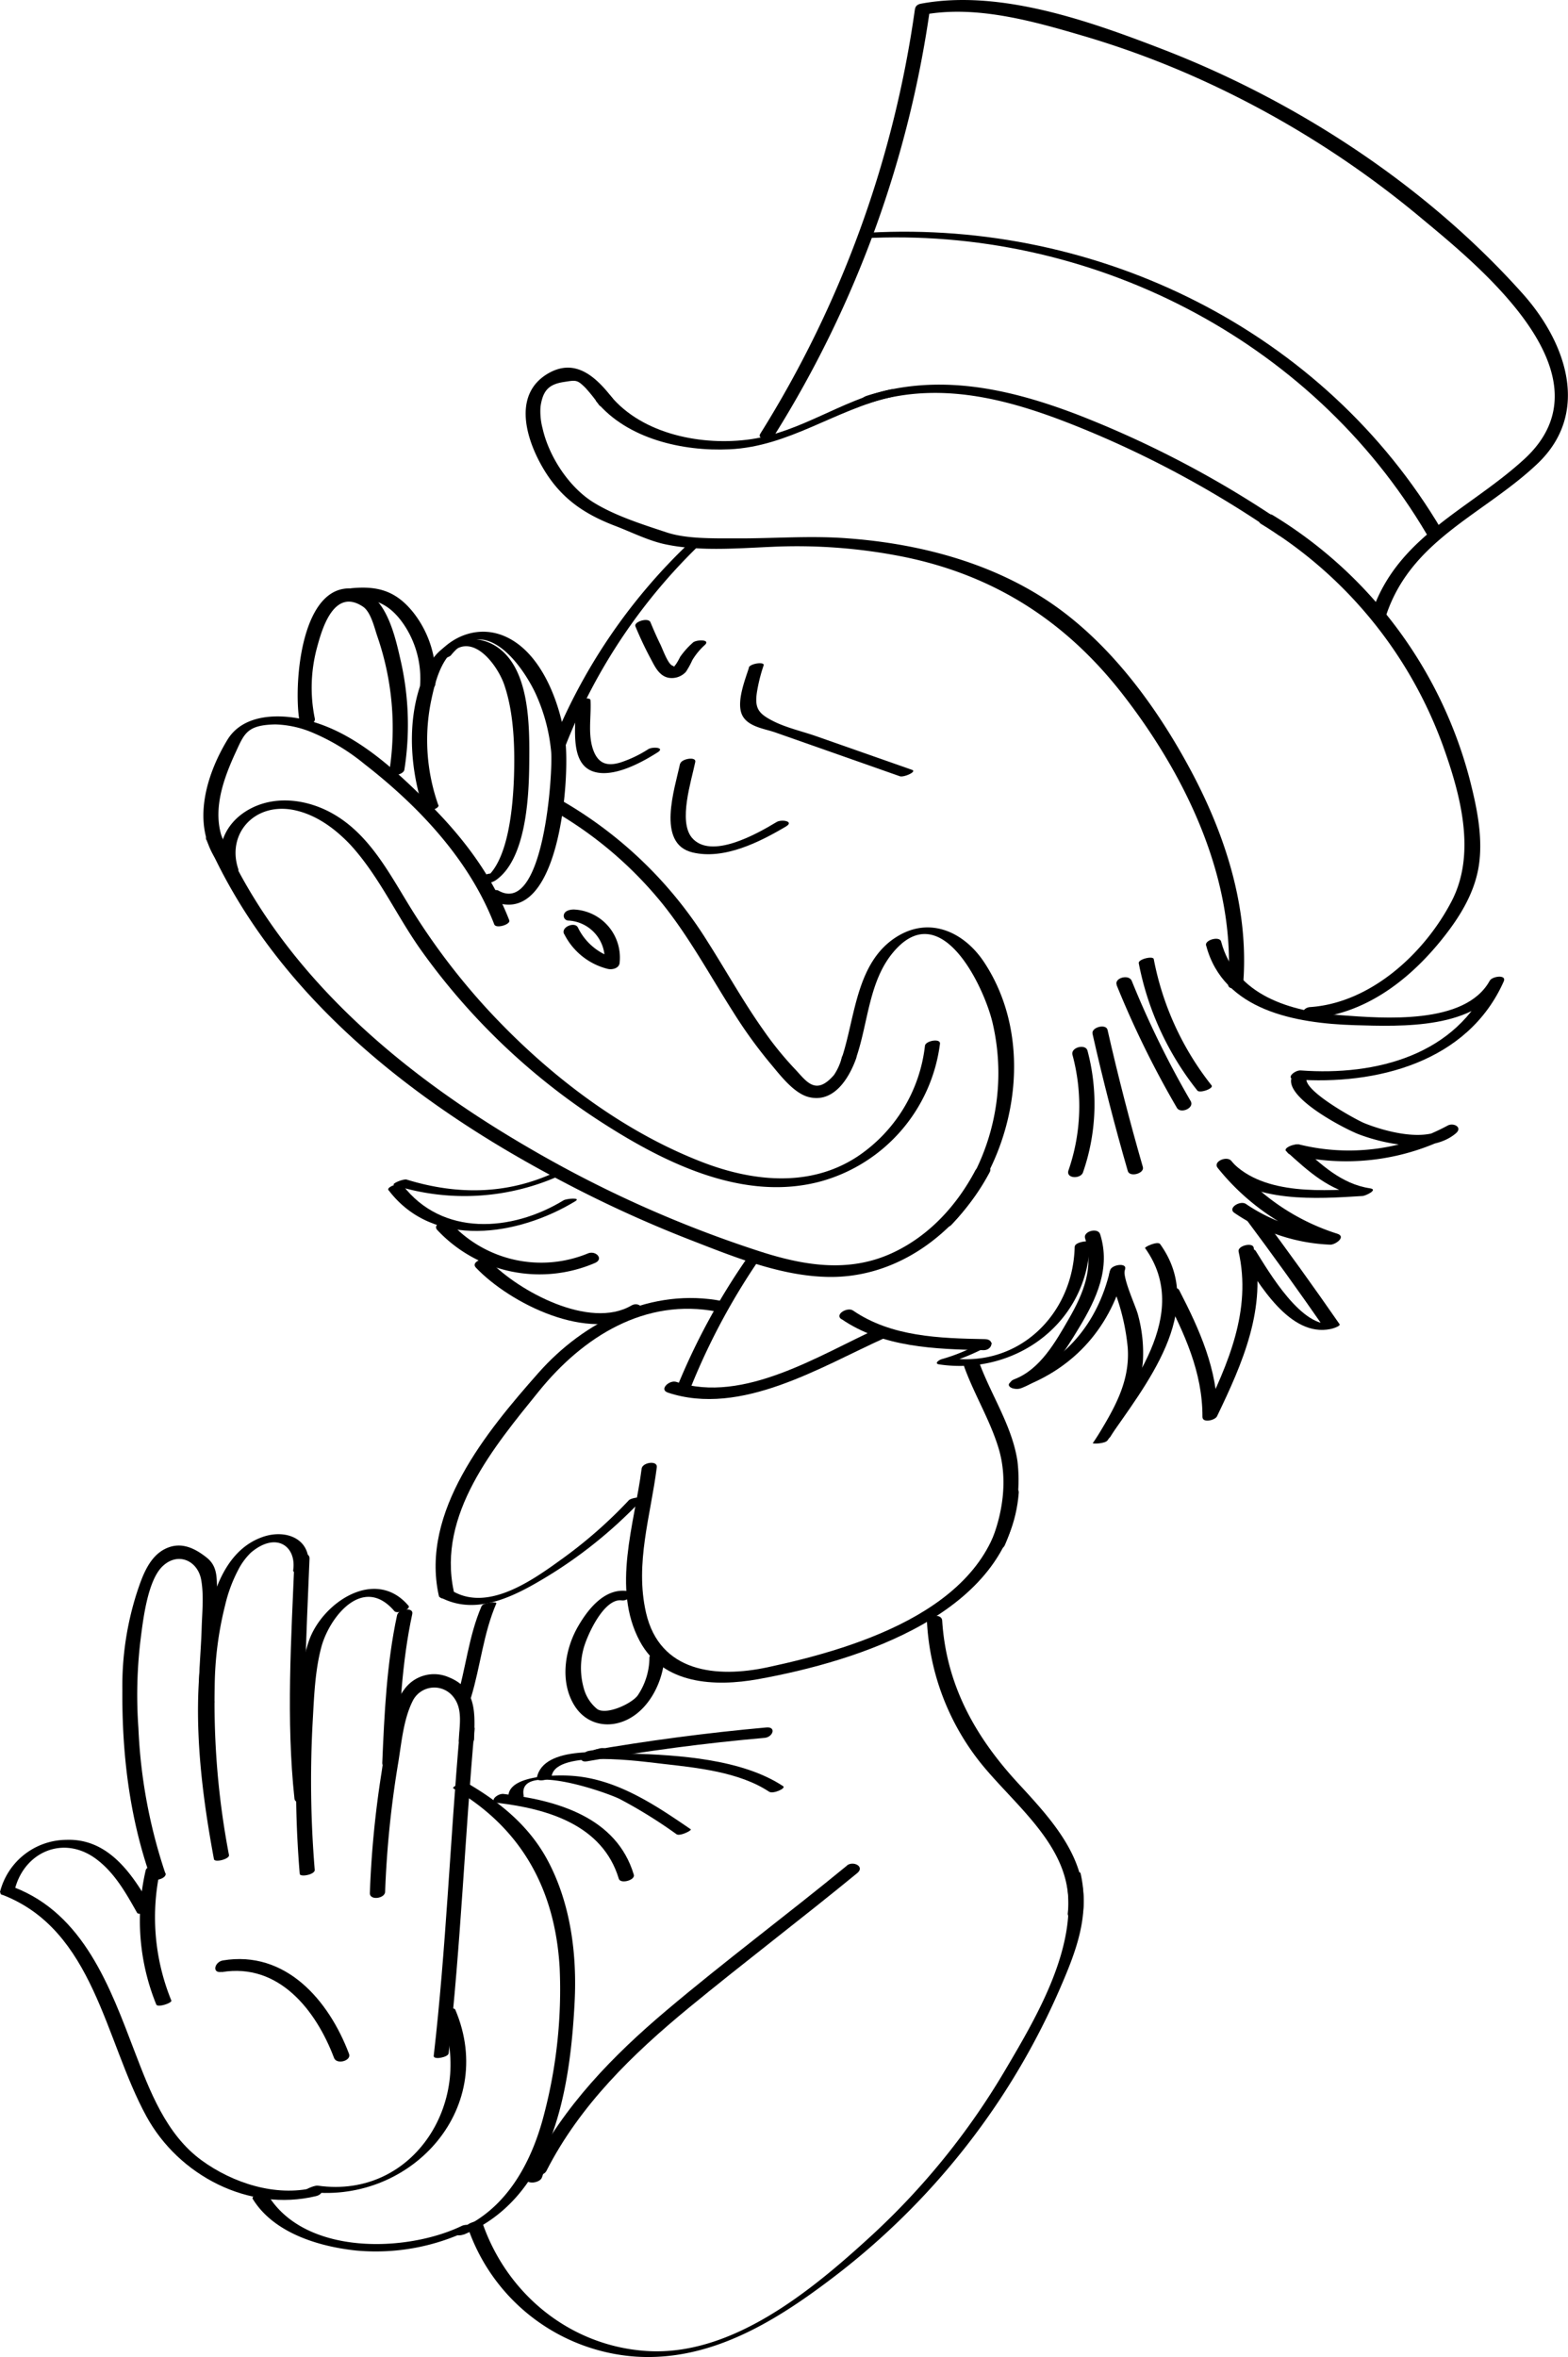 <svg xmlns="http://www.w3.org/2000/svg" viewBox="0 0 302.02 453.88"><title>Scrooge</title><g id="Слой_2" data-name="Слой 2"><g id="Слой_1-2" data-name="Слой 1"><path d="M106,155.8A75.31,75.31,0,0,1,127.57,174c5.24,6.52,9.2,13.9,13.68,20.92a90.11,90.11,0,0,0,7,9.71c1.85,2.18,4.52,5.83,7.47,6.61,4.87,1.27,7.83-3.61,9.2-7.46.53-1.5-2.36-1.33-2.75-.24a11,11,0,0,1-1.52,3.45c-3.6,4.18-5.38,1.12-7.61-1.21a63.61,63.61,0,0,1-6-7.42c-3.88-5.47-7.13-11.35-10.73-17a80.22,80.22,0,0,0-28-27.13c-1-.57-3.6.82-2.26,1.58Z"/><path d="M165,203.43c2.22-6.61,2.39-14.46,7-20,9.14-11,17.4,6.29,19.13,13.31A42.46,42.46,0,0,1,180.51,236c-.74.77,2.09.53,2.67-.06,12.42-12.88,16.63-35.11,6.39-50.63-3.82-5.79-10.39-8.87-16.72-5-8,4.9-8.08,15.61-10.75,23.55-.27.81,2.58.44,2.88-.42Z"/><path d="M98.08,177.18c-3.35-8.63-8.9-15.93-15.43-22.43s-14.11-13.63-23.26-16c-5.25-1.36-12.46-1.46-15.6,3.73-4.13,6.81-6.87,16.19-2.07,23.2.49.71,3.3-.22,2.7-1.09-4.29-6.26-1.94-13.44,1-19.78,1.66-3.62,2.22-5.21,7.63-5.31a19.72,19.72,0,0,1,7.27,1.63,40.61,40.61,0,0,1,9.88,6c10.44,8.11,20.19,18.42,25,30.87.35.91,3.21,0,2.89-.78Z"/><path d="M39.76,161.7C53,191.94,80.44,213,109,227.86a236.05,236.05,0,0,0,24.21,11c8,3.11,16.62,6.62,25.33,7,13.9.69,25.79-8.24,32.09-20.14.76-1.44-2.17-1.46-2.77-.33-3.53,6.67-8.76,12.44-15.65,15.73-8.33,4-16.9,2.69-25.4,0a226.46,226.46,0,0,1-45.1-20.17c-24.54-14.27-47.45-33.5-59.07-60-.56-1.28-3.43-.45-2.9.78Z"/><path d="M45.94,167.49c-2.38-6.85,3-13,10.6-11.52,4.31.86,8,3.58,11,6.76,5.48,6,8.88,13.67,13.56,20.24a127.29,127.29,0,0,0,34.82,33.17c12.19,7.85,27.4,15.39,42.26,11.33A31.65,31.65,0,0,0,181.05,201c.14-1.12-2.78-.59-2.89.38a29.67,29.67,0,0,1-12.9,21.26c-9.11,6.07-20.17,4.93-29.95,1.16-15.92-6.14-30.37-17.37-41.81-29.87a129.6,129.6,0,0,1-15.1-20.24c-3.86-6.34-7.61-13.21-14.29-17-4.67-2.65-10.62-3.58-15.58-1.12S41.23,163,43,168.27c.34,1,3.22.16,2.9-.78Z"/><path d="M108.66,179.83a12.86,12.86,0,0,0,8.38,6.74c.83.21,2.15-.07,2.3-1.09a9.27,9.27,0,0,0-8.81-10.34c-.65,0-1.64.18-1.89.9a.91.91,0,0,0,.89,1.23,7.39,7.39,0,0,1,6.87,8.42l2.31-1.09a11.2,11.2,0,0,1-7.4-6c-.58-1.17-3.34-.1-2.65,1.28Z"/><path d="M131,147c-1,4.8-4.67,15.46,2.39,17.15,6.09,1.46,12.94-2,18-5,1.67-1-.86-1.43-1.8-.86-3.74,2.26-12.7,7.36-16.34,3-2.61-3.18-.1-10.84.67-14.57.23-1.09-2.69-.63-2.9.36Z"/><path d="M110.84,135.63c.21,3.73-1.35,11.34,3.44,12.94,3.81,1.27,9.23-1.69,12.32-3.65,1.64-1-.92-1.17-1.74-.65a23.28,23.28,0,0,1-5.3,2.54c-2.73.85-4.42.17-5.35-2.55-1-3-.3-6.35-.47-9.41,0-.75-2.95-.21-2.9.78Z"/><path d="M144.26,128.57c-.72,2.26-2.38,6.41-1.41,8.89s4.37,2.84,6.48,3.58l24,8.44c.73.26,3.35-.88,2.35-1.23l-18.49-6.49c-2.71-.95-5.77-1.62-8.32-2.93-2.84-1.44-3.5-2.5-3.09-5.43a31.84,31.84,0,0,1,1.31-5.28c.24-.74-2.61-.38-2.87.45Z"/><path d="M133.45,123.76A15.32,15.32,0,0,0,131,126.5a12.24,12.24,0,0,1-.84,1.47c-.54.56,0,.47-.68.19-.85-.34-1.86-3.21-2.28-4.06-.69-1.4-1.31-2.83-1.91-4.27-.4-1-3.26-.1-2.9.78a67.74,67.74,0,0,0,3,6.34c.77,1.46,1.59,3.2,3.36,3.56a3.69,3.69,0,0,0,3.36-1.13,15.44,15.44,0,0,0,1.24-2.26,12.89,12.89,0,0,1,2.4-2.91c1.22-1.12-1.63-1.08-2.32-.45Z"/><path d="M239.48,189.13c1.05-14.22-3.38-28.13-10-40.56s-15.79-25-27.73-32.9c-11.34-7.5-25-11-38.44-12-7.31-.57-14.52.06-21.83,0-4.25,0-9.33.1-13.08-1.15-4.63-1.53-9.84-3.17-14-5.72-4.77-2.91-8.67-8.88-9.89-14.3a12.76,12.76,0,0,1-.4-4.17c.43-3,1.48-4.3,4.42-4.76,2.47-.39,2.62-.48,4.25,1.13A32.29,32.29,0,0,1,115.4,78c.68.88,3.47-.16,2.68-1.19-3.17-4.12-7.18-8-12.53-4.88-6.53,3.84-4.44,11.82-1.47,17.3,3.36,6.2,7.83,9.51,14.31,12,3.25,1.23,6.68,3,10.09,3.65,6.47,1.31,13.65.7,20.19.42a104.43,104.43,0,0,1,25.75,2c17.4,3.63,31.07,12.53,41.91,26.51,12.11,15.61,21.73,35.54,20.24,55.75-.09,1.31,2.83.8,2.91-.31Z"/><path d="M267,118.46c4.87-14.6,18.85-19.41,29.13-29.16s5.58-23.29-2.77-32.67c-18.56-20.8-43.4-37.07-69.31-47.1C209.94,4.08,192.61-2.12,177.39.71c-1.84.34-1.24,2.45.57,2.11C188,1,198.75,4,208.41,6.84a173.56,173.56,0,0,1,23,8.54,185.86,185.86,0,0,1,42.67,26.89C285.81,52,310.8,72.6,293.61,88.4c-10.61,9.74-24.49,14.89-29.41,29.66-.55,1.63,2.35,1.7,2.78.4Z"/><path d="M75.94,228.22a44.66,44.66,0,0,0,32.48-2.12c1.72-.79-1-.59-1.65-.29-9.24,4.26-18.85,4.29-28.43,1.34-.63-.19-3.15.84-2.4,1.07Z"/><path d="M74.87,229.22c8.65,11.37,24.95,8.77,35.93,2.1,1.24-.76-1.66-.53-2.25-.18-10,6.1-23.41,7-31-2.94-.46-.59-3.23.36-2.72,1Z"/><path d="M84.23,236.86a27,27,0,0,0,30.33,6.36c1.82-.76.22-2.49-1.33-1.85a23.64,23.64,0,0,1-26.36-5.83c-1-1-3.69.2-2.64,1.32Z"/><path d="M91.62,244.06c6.66,7,21.85,14.55,31.25,9,1.7-1,.15-2.49-1.26-1.66-8,4.68-21.73-2.75-27.33-8.62-.88-.92-3.63.24-2.66,1.26Z"/><path d="M232.32,182.06c3.31,12.61,17.36,15,28.56,15.35,9.06.26,23.64.89,28.77-8.44l-2.71-.11c-6.38,14.36-21.91,18.33-36.4,17.27-1.17-.08-3.06,1.59-1.1,1.73,15.65,1.15,33.29-3.29,40.21-18.89.6-1.35-2.24-1-2.71-.11-4.71,8.56-20.47,7.24-28.74,6.63-9.57-.7-20.24-3.76-23-14.2-.28-1.07-3.18-.31-2.9.77Z"/><path d="M249,207.08c-2.5,3.9,10.16,10.39,12.78,11.37,5.15,1.93,14,3.76,18.65-.22,1.33-1.15-.44-2.1-1.6-1.48a40,40,0,0,1-28.55,3.64c-1.22-.3-3.42,1.5-1.68,1.92a44.23,44.23,0,0,0,31.51-3.89l-1.6-1.48c-3.69,3.18-11.86.91-15.74-.67-1.53-.62-12.47-6.59-11-8.88.85-1.32-2.1-1.35-2.77-.31Z"/><path d="M234.55,224.9a44.92,44.92,0,0,0,21.37,14.7l1.32-2.11A32.69,32.69,0,0,1,240,231.85c-1.12-.76-3.62.78-2.22,1.72a35.11,35.11,0,0,0,18.47,6.11c1,0,3.11-1.53,1.32-2.11a42.53,42.53,0,0,1-20.38-14c-.86-1.08-3.61.1-2.65,1.3Z"/><path d="M239.91,234.64q7.8,10.44,15.22,21.15l1.72-.94c-6,1.26-12.47-10-15-14-.46-.72-3.15.39-2.9.78,3.55,5.61,9.51,15.94,17.35,14.29.09,0,2-.51,1.71-.94q-7.42-10.71-15.22-21.15c-.54-.71-3.14.46-2.9.78Z"/><path d="M238.57,241c2.55,11.31-2,21.62-6.87,31.63l2.81-.12c0-8.8-3.42-16.4-7.39-24.09-.53-1-3.35-.11-2.89.77,3.87,7.52,7.41,15,7.38,23.66,0,1.24,2.44.64,2.8-.11,4.94-10.26,9.67-20.93,7.06-32.52-.24-1.05-3.14-.32-2.9.78Z"/><path d="M220.56,240.34c9.14,12.75-2.95,27.13-10.07,37.55-.12.18,2.38.14,2.85-.54,7.14-10.46,19.32-25,10.12-37.78-.46-.65-3.06.55-2.9.77Z"/><path d="M213.84,244.72c-.7,1.37.69,3.38,1.14,4.72a41.68,41.68,0,0,1,2.23,10c.52,6.83-2.82,12.17-6.21,17.76-.19.32,2.42.21,2.86-.52,2.71-4.47,5.77-9.06,6.27-14.4a27.77,27.77,0,0,0-.94-9.11c-.39-1.6-3.22-7.52-2.49-8.94.2-.4-2.48-.23-2.86.51Z"/><path d="M213.82,244.62c-2.39,10.22-8.71,17.75-18.67,21.3-1.89.68-.19,1.89,1.2,1.4,10.71-3.82,17.8-12,20.38-23,.28-1.21-2.66-.8-2.91.31Z"/><path d="M207,240.07c-.29,13-10.78,23.41-24.22,21.43l-.41,1a39.8,39.8,0,0,0,8.35-3.51c1.22-.79-1.67-.53-2.24-.16a34,34,0,0,1-7.14,2.91c-.53.18-1.47.85-.42,1,14.82,2.18,28.63-8.1,29-23.46,0-.53-2.88-.12-2.9.77Z"/><path d="M162.07,254c8,5.49,18,5.79,27.39,6,1.66,0,2.22-2.09.25-2.13-8.69-.16-18-.43-25.41-5.51-1.06-.73-3.6.74-2.23,1.68Z"/><path d="M128.61,268.16c14.16,4.7,29.51-5,42-10.6,1.79-.81.21-2.54-1.33-1.85-11.39,5.16-26.05,14.69-39,10.4-1.33-.45-3.4,1.47-1.64,2.05Z"/><path d="M219.34,185.48A56.57,56.57,0,0,0,230.63,210c.46.58,3.22-.39,2.73-1a56.1,56.1,0,0,1-11.13-24.31c-.13-.67-3,0-2.89.78Z"/><path d="M215.07,189.67a183.88,183.88,0,0,0,11.62,23.66c.7,1.2,3.45.06,2.64-1.32A180.67,180.67,0,0,1,218,188.9c-.55-1.38-3.44-.57-2.89.77Z"/><path d="M210.44,199.09q3,13.31,6.79,26.41c.36,1.26,3.26.47,2.9-.78q-3.78-13.11-6.8-26.4c-.28-1.26-3.19-.51-2.89.77Z"/><path d="M206.57,203.12a37.82,37.82,0,0,1-.76,22.24c-.56,1.63,2.34,1.71,2.79.4a40,40,0,0,0,.87-23.42c-.37-1.42-3.27-.65-2.9.78Z"/><path d="M185.75,263.26c1.94,5.35,5,10.28,6.63,15.75,1.77,6,.77,12.57-1.62,18.29-.63,1.49,2.28,1.43,2.76.29a31.11,31.11,0,0,0,2.46-16.2c-1-6.72-5-12.61-7.33-18.91-.46-1.26-3.35-.45-2.9.78Z"/><path d="M139.2,250.56c-13.61-2.69-26.68,3.84-35.51,13.83C93.68,275.71,81,291.1,84.5,307.18c.27,1.28,3.18.53,2.9-.78-3.18-14.76,7.73-27.8,16.45-38.56,8.43-10.39,20.38-18,34.32-15.25,1.38.27,3-1.65,1-2Z"/><path d="M123.59,282.8c-1.34,10.57-5.83,23.05-.35,33.25,4.49,8.36,14.49,8.79,22.79,7.3,19.26-3.48,48.44-12.63,50.2-35.94.1-1.4-2.84-.94-2.93.27-1.62,21.59-27.64,29.57-45.45,33.38-9.87,2.11-20.78,1-23.42-10.52-2.17-9.5.9-18.65,2.08-28,.17-1.38-2.77-.94-2.92.27Z"/><path d="M92.76,309.28c-2.54,5.9-3,12-4.88,18.12-.14.44,2.64.15,2.85-.55,1.84-6.06,2.35-12.24,4.88-18.11.15-.35-2.54-.16-2.85.54Z"/><path d="M113.12,339.16q17-3,34.18-4.51c1.58-.15,2.28-2.19.29-2q-17.19,1.55-34.18,4.51c-1.53.27-2.26,2.36-.29,2Z"/><path d="M116.89,336.78a2.37,2.37,0,0,0-1.7,0,3.23,3.23,0,0,0-1.78.9c-.32.36,1.07.23,1.14.22a3,3,0,0,0,1.71-.76l-.34.23-1.1.34-.66.06c.49.28,1.37,0,1.85-.2.14-.05,1.29-.53.88-.76Z"/><path d="M106.28,341.92c1-5.08,17.58-2.7,21.25-2.28,6.72.76,14.87,1.58,20.61,5.38.77.5,3.33-.66,2.71-1.06-7.9-5.24-20.18-6-29.38-6.29-4.23-.15-16.82-1.74-18.07,4.68-.17.9,2.72.42,2.88-.43Z"/><path d="M100.87,345.79c-1.27-6.65,15.8-.71,18.51.64a93,93,0,0,1,10.93,6.78c.64.44,3-.74,2.74-.95-7.13-4.89-14.73-10-23.66-10.34-2.89-.12-12.31,0-11.41,4.64.09.51,3-.15,2.89-.77Z"/><path d="M95.88,347.18c9.62,1.13,20.21,4.27,23.31,14.6.32,1.07,3.21.28,2.89-.78-3.31-11.07-14.81-14.34-25.1-15.55-1.17-.13-3,1.5-1.1,1.73Z"/><path d="M163.16,359.23c-11.5,9.44-23.46,18.34-34.82,27.93-10.29,8.69-19.73,18.39-25.89,30.49-.77,1.51,2.16,1.64,2.79.41,6.44-12.66,16.64-22.55,27.5-31.48,10.68-8.77,21.69-17.12,32.38-25.89,1.52-1.24-.77-2.43-2-1.46Z"/><path d="M89.28,430.32c17.34-7.17,20.54-28.13,21.4-44.77.48-9.22-.77-19-5.16-27.24-3.5-6.59-9.09-11.19-15.45-14.9-.78-.45-3.27.73-2.71,1,13.09,7.62,19.58,19.43,20.44,34.56a94.64,94.64,0,0,1-3,28.16c-2.37,9.27-7.27,18.42-16.54,22.25-1.88.78-.13,1.38,1.06.89Z"/><path d="M149.22,83.73a210,210,0,0,0,29.92-82.1c.19-1.37-2.76-.95-2.93.26a208.52,208.52,0,0,1-29.74,81.59c-.81,1.3,2.13,1.24,2.75.25Z"/><path d="M252.14,196.14c10.43-.71,18.92-7.06,25.35-14.95,3.53-4.34,6.65-9.23,7.41-14.88.73-5.42-.5-11.12-1.84-16.34A84.62,84.62,0,0,0,245.15,99.2c-1.14-.69-3.65.85-2.22,1.71a83.08,83.08,0,0,1,35,42.68c3.33,9.28,6.48,20.65,1.7,29.9-5.21,10.07-15.61,19.65-27.29,20.44-1.67.11-2.21,2.34-.23,2.21Z"/><path d="M114.86,77.29c5.93,7.23,16.66,9.66,25.64,9.23C152,86,160.86,78.89,171.77,76.44c1.76-.39,1.37-1.82-.38-1.42-9.33,2.09-17.16,8.15-26.7,9.55-9.26,1.36-20.93-.85-27.14-8.41-.62-.76-3.41.26-2.69,1.13Z"/><path d="M167.36,77.63c14.72-4.74,29.09-.14,42.79,5.58a197.08,197.08,0,0,1,36.21,19.9c.82.57,3.46-.59,2.69-1.12A197.87,197.87,0,0,0,207.42,79.8c-13.13-5-26.68-8-40.44-3.59-1.69.54-1.36,2,.38,1.42Z"/><path d="M109,143.4a109.39,109.39,0,0,1,26.37-39.08c.57-.56-2.11-.25-2.61.24a110.2,110.2,0,0,0-26.61,39.36c-.18.45,2.57.21,2.85-.52Z"/><path d="M60.64,138.38a29.56,29.56,0,0,1,.42-13.68c.82-3,3.08-11.7,8.82-7.9,1.54,1,2.21,4,2.8,5.74a54,54,0,0,1,2.31,26c-.19,1.22,2.74.75,2.9-.33a55.55,55.55,0,0,0-.64-20.68c-1-4.34-2.61-12.46-7.77-13.9-11.71-3.26-13.06,19-11.73,25.54.22,1.09,3.13.36,2.89-.78Z"/><path d="M67.54,115.34c4.95-.45,8.08,1.41,10.68,5.59a18.66,18.66,0,0,1,2.7,11c-.06,1.51,2.88,1.09,2.94-.22a20.13,20.13,0,0,0-4.22-13.73c-3.27-4.1-6.71-5.19-11.84-4.72-1.62.14-2.24,2.29-.26,2.12Z"/><path d="M84.43,155.05A37.63,37.63,0,0,1,83,135.15c.58-2.79,1.33-6,3-8.37,4.55-6.2,10,1.45,11.21,5.33C99,137.5,99.18,144,99,149.61c-.19,5.21-.94,16.42-5.81,19.73l2.49-.41-.37-.52c-.43-.63-3.24.29-2.71,1l.36.52c.41.6,2.08-.13,2.49-.4,5.87-4,6.43-16,6.49-22.47.06-7.14.28-19.35-7.29-23.11a9,9,0,0,0-11.79,3.73c-4.69,8.3-4.24,19.39-1.3,28.11.27.8,3.15,0,2.9-.78Z"/><path d="M86.88,126.16c6.66-8.16,13.8,2.18,16.2,7.22a34.52,34.52,0,0,1,3.07,11.27c.4,3.75-1.34,31.82-10.14,26.85-.83-.47-3.5.74-2.3,1.42,14.13,8,16.19-23.63,15.13-30.71s-4.6-16.62-11.58-19.67c-4.79-2.1-9.92-.33-13.09,3.55-.81,1,2.1.82,2.71.07Z"/><path d="M247.73,221.67c4.31,3.91,8.41,7.72,14.36,8.62l1.49-1.48c-8.18.5-20.09,1.51-26.35-5.11-.63-.67-3.38.38-2.7,1.09,6.6,7,19.28,6.05,27.88,5.52.57,0,3.15-1.23,1.49-1.48-5.55-.83-9.47-4.62-13.47-8.25-.7-.63-3.4.46-2.7,1.09Z"/><path d="M209,238.43c1.78,5.61-.32,10.66-3.12,15.52-2.53,4.39-5.52,9.75-10.49,11.64-1.85.7-.22,2.31,1.29,1.73,5.3-2,8.36-7,11.17-11.66,3.36-5.55,6.12-11.49,4.05-18-.43-1.34-3.32-.55-2.9.78Z"/><path d="M133.16,266.89a128.37,128.37,0,0,1,13.91-25.56c.23-.32-2.36-.22-2.86.5a128,128,0,0,0-13.91,25.55c-.22.55,2.55.28,2.86-.49Z"/><path d="M120.82,306.38c-4.34-.61-7.57,3.47-9.53,6.9-2.54,4.45-3.48,10.66-.61,15.2,2.3,3.64,6.57,4.5,10.32,2.57,4.29-2.2,6.8-7.56,7-12.19,0-1.28-2.88-.74-2.91.32a13.16,13.16,0,0,1-2.27,7.32c-1.25,1.64-6,3.78-7.77,2.62a7.71,7.71,0,0,1-2.6-4,14.29,14.29,0,0,1-.08-7.54c.59-2.39,3.9-9.89,7.39-9.4,1.21.17,3-1.5,1.1-1.77Z"/><path d="M178.55,312.31a47.62,47.62,0,0,0,10.54,27.43c6.86,8.41,17.93,16.5,16.58,28.67-.16,1.47,2.79,1.07,2.93-.23,1.12-10.08-6-17.74-12.33-24.61-8.35-9-14-19-14.79-31.49-.09-1.5-3-1-2.93.23Z"/><path d="M88.54,333.58c-1.84,20.76-2.61,41.59-5,62.31-.09.83,2.78.27,2.87-.47,2.34-20.83,3.13-41.75,5-62.62,0-.49-2.81-.15-2.9.78Z"/><path d="M74.18,364.31a193.47,193.47,0,0,1,2.5-24.72c.65-3.87,1-8.41,2.79-12a4.64,4.64,0,0,1,7.84-.84c1.91,2.36,1.16,5.63,1.06,8.39-.05,1.5,2.89,1.08,2.94-.22.17-5,.56-9.76-4.87-11.94a7.07,7.07,0,0,0-8.62,2.41c-3.22,4.32-3.55,11-4.36,16.13a192.41,192.41,0,0,0-2.22,23c-.06,1.5,2.89,1.08,2.94-.22Z"/><path d="M31.83,360.69a101,101,0,0,1-5.17-27.92A89.19,89.19,0,0,1,27,316.35c.5-4,1.34-11.9,4.31-14.74s6.77-1.09,7.44,2.6c.54,3,.18,6.33.09,9.37-.14,4.92-.76,10-.41,14.89.08,1.06,3,.43,2.9-.77-.51-7,.68-14.18.48-21.23-.07-2.61.13-4.84-2-6.53s-4.62-3-7.41-1.94c-3.52,1.34-4.91,5.3-6,8.58a58.74,58.74,0,0,0-2.83,18.8c-.09,12.29,1.35,24.46,5.41,36.08.39,1.11,3.27.29,2.9-.77Z"/><path d="M76.56,339.25c.4-9.46.84-19.17,2.85-28.45.3-1.39-2.66-1-2.93.24-2,9.27-2.45,19-2.85,28.45-.06,1.47,2.88,1,2.93-.24Z"/><path d="M78.67,309.2c-6.41-7.54-16.69-.52-19.19,6.84-2.21,6.51-2.14,14.2-2.36,21a209.87,209.87,0,0,0,.61,23.79c.05.71,3,.15,2.89-.78a208.38,208.38,0,0,1-.4-28.38c.27-4.76.43-9.84,1.67-14.48,1.53-5.75,8-14.06,14.07-6.95.54.64,3.3-.36,2.71-1.05Z"/><path d="M56.72,300.33c-.62,15.24-1.63,30.86,0,46.05.14,1.3,3.05.6,2.9-.77-1.62-15-.58-30.46,0-45.51.06-1.48-2.88-1.05-2.93.23Z"/><path d="M44.1,357.19A155.57,155.57,0,0,1,41.35,325a66.54,66.54,0,0,1,2-15.84,28.52,28.52,0,0,1,2.54-6.87,12.56,12.56,0,0,1,2.46-3.33c4.94-4.15,8.8-1.11,8.12,3.43-.12.82,2.76.31,2.87-.47.83-5.55-4.22-7.58-8.82-5.93-5.62,2-8.35,7.52-9.85,12.93-4.33,15.69-2.4,33.33.54,49.09.13.71,3,0,2.9-.78Z"/><path d="M.43,364.86c17.71,6.82,19.74,28,27.77,42.67C34.41,418.9,47.89,426,60.85,422.9c1.77-.42,1.33-2-.44-1.61-7.35,1.76-15.57-.91-21.56-5.27-6.87-5-10-13.38-12.93-21-4.71-12.36-9.8-26.43-23.21-31.59-.95-.37-3.56,1-2.28,1.48Z"/><path d="M42.7,379.76c11-1.83,18.17,7.33,21.64,16.52.51,1.36,3.39.55,2.89-.77-3.89-10.33-12.2-20-24.29-18-1.61.27-2.19,2.53-.24,2.21Z"/><path d="M28.1,360a42.78,42.78,0,0,0,2,26c.26.64,3.09-.29,2.9-.77a42.42,42.42,0,0,1-2-25.79c.13-.53-2.69-.15-2.85.54Z"/><path d="M84.58,307.45c5.86,3.29,12.12,1,17.6-2a88,88,0,0,0,21.56-16.77c.6-.62-2.13-.3-2.62.22a88.48,88.48,0,0,1-12.46,11C103,304,94.32,310.4,87.31,306.46c-.72-.41-3.1.78-2.73,1Z"/><path d="M48.65,423.38c4,6.59,12.72,9.24,20,10a41.23,41.23,0,0,0,22.06-4.12c1.73-.84-.91-1.05-1.74-.64-10.67,5.15-30.32,5.75-37.4-6-.52-.85-3.26.18-2.9.77Z"/><path d="M102,418.14l-.5,1.5c-.21.63.91.67,1.25.63.59-.07,1.44-.36,1.65-1l.5-1.5c.21-.63-.91-.67-1.25-.63-.59.07-1.44.36-1.65,1Z"/><path d="M90,428.61a36.9,36.9,0,0,0,32.57,25.2c14.54.9,27.13-7,38.26-15.52a140.56,140.56,0,0,0,31.85-34.15A139.07,139.07,0,0,0,204.13,383c3.21-7.4,5.83-14.18,4-22.29-.12-.55-3,.16-2.9.78,2.9,12.69-5.43,26.66-11.71,37.3a139.66,139.66,0,0,1-25.78,31.82c-11.47,10.52-26.78,23.16-43.17,22.11-14.78-.95-27-11-31.7-24.84-.21-.6-3.07.26-2.9.78Z"/><path d="M58.84,422c19.74,2.82,37.11-15.53,28.86-35-.3-.73-3.13.21-2.9.77,6.84,16.17-4.79,35.79-23.59,33.11-.7-.1-3.17,1-2.37,1.15Z"/><path d="M2.86,363.82c1.81-7.16,9.33-10.54,15.65-5.85,3.56,2.64,5.75,6.56,7.88,10.34.38.69,3.11-.38,2.89-.77-3.57-6.37-8.23-13.54-16.47-13.25a13.29,13.29,0,0,0-12.8,10c-.15.57,2.67.19,2.85-.52Z"/><path d="M166.17,45.89c43.55-2.37,86.39,19.23,108.65,57,.4.67,3.1-.44,2.9-.78C255.06,63.66,211.62,42.4,167.45,44.8c-.74,0-3.17,1.19-1.28,1.09Z"/></g></g></svg>